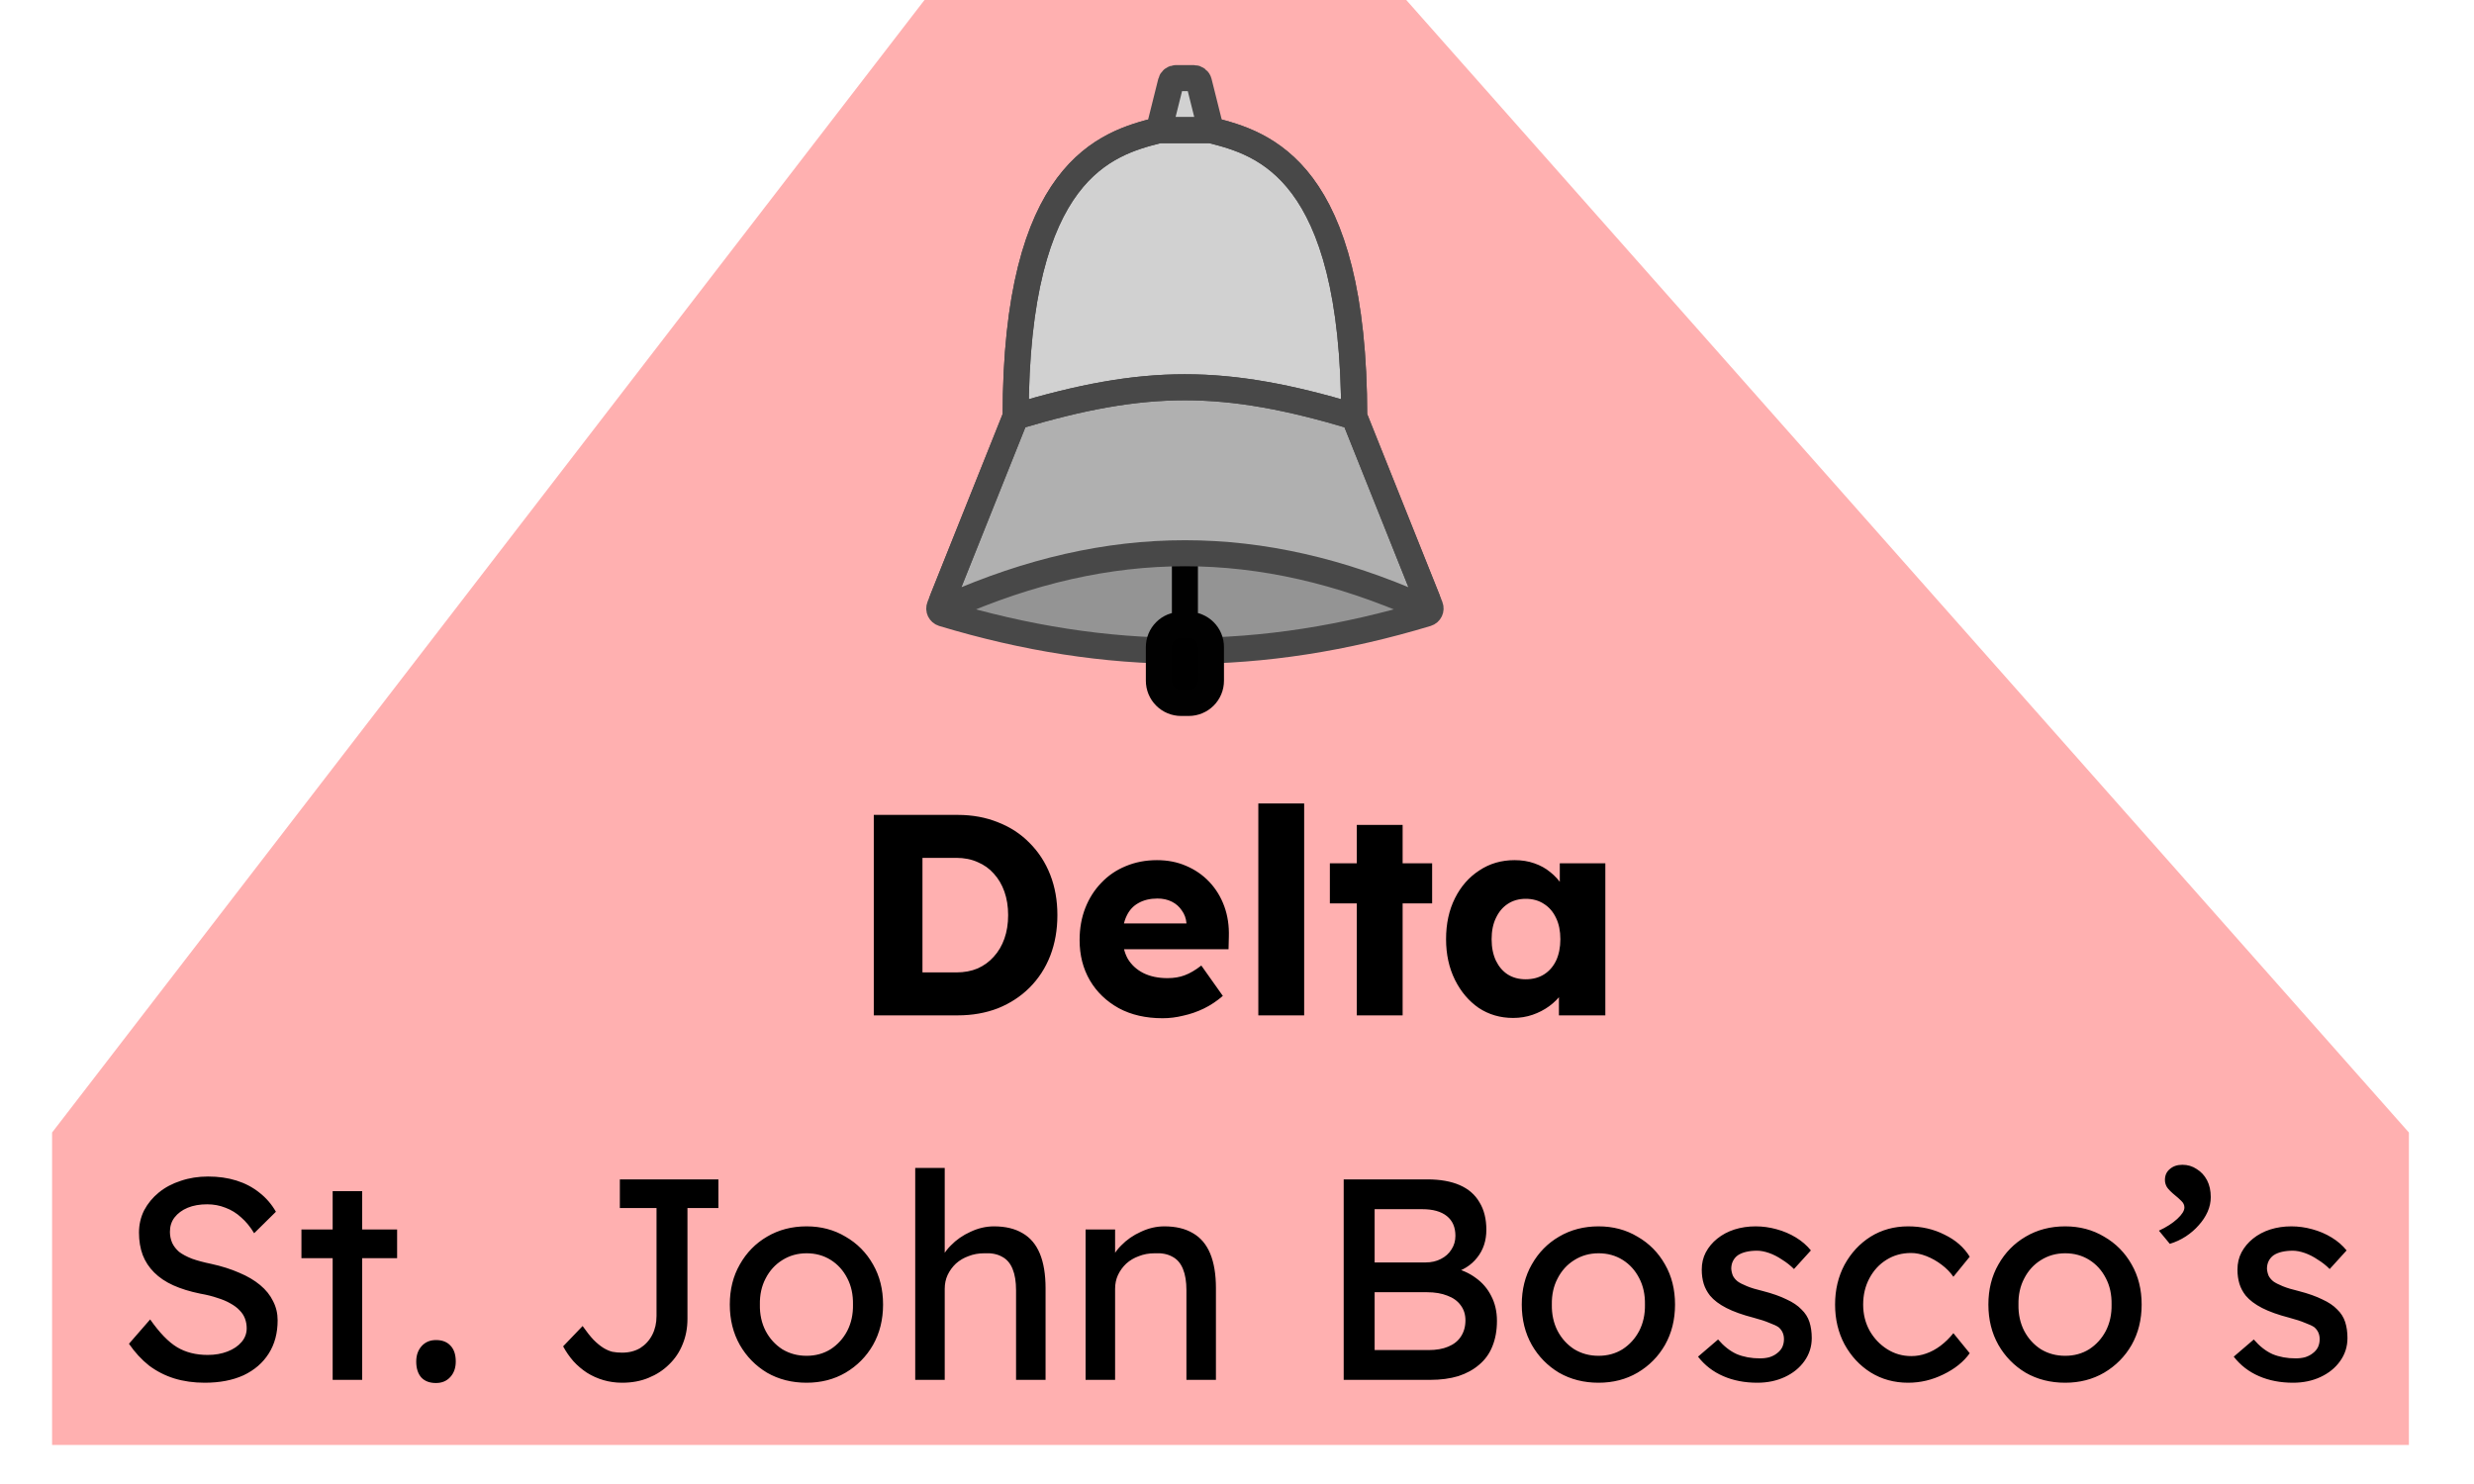 <svg width="95" height="57" viewBox="0 0 95 57" fill="none" xmlns="http://www.w3.org/2000/svg">
<path d="M35.5 0H54L92.5 43.5V55.5H2V43.5L35.5 0Z" fill="#FF0000" fill-opacity="0.31"/>
<path d="M33.553 39V31.3H36.776C37.34 31.3 37.857 31.395 38.327 31.586C38.796 31.769 39.199 32.033 39.536 32.378C39.881 32.723 40.145 33.13 40.328 33.599C40.512 34.068 40.603 34.585 40.603 35.15C40.603 35.715 40.512 36.235 40.328 36.712C40.145 37.181 39.881 37.588 39.536 37.933C39.199 38.27 38.796 38.534 38.327 38.725C37.857 38.908 37.34 39 36.776 39H33.553ZM35.422 37.724L35.169 37.35H36.721C37.029 37.35 37.303 37.299 37.545 37.196C37.788 37.086 37.993 36.936 38.161 36.745C38.337 36.554 38.473 36.323 38.569 36.052C38.664 35.781 38.712 35.48 38.712 35.15C38.712 34.82 38.664 34.519 38.569 34.248C38.473 33.977 38.337 33.746 38.161 33.555C37.993 33.364 37.788 33.218 37.545 33.115C37.303 33.005 37.029 32.95 36.721 32.95H35.136L35.422 32.598V37.724ZM44.645 39.11C44 39.11 43.439 38.982 42.962 38.725C42.486 38.461 42.115 38.105 41.852 37.658C41.587 37.203 41.456 36.686 41.456 36.107C41.456 35.66 41.529 35.249 41.675 34.875C41.822 34.501 42.028 34.178 42.291 33.907C42.556 33.628 42.867 33.416 43.227 33.269C43.593 33.115 43.993 33.038 44.425 33.038C44.836 33.038 45.21 33.111 45.547 33.258C45.892 33.405 46.189 33.61 46.438 33.874C46.688 34.138 46.879 34.45 47.011 34.809C47.142 35.168 47.201 35.561 47.187 35.986L47.175 36.459H42.523L42.27 35.469H45.745L45.559 35.678V35.458C45.544 35.275 45.485 35.113 45.383 34.974C45.287 34.827 45.159 34.714 44.998 34.633C44.836 34.552 44.653 34.512 44.447 34.512C44.161 34.512 43.916 34.571 43.711 34.688C43.513 34.798 43.362 34.963 43.26 35.183C43.157 35.396 43.105 35.66 43.105 35.975C43.105 36.298 43.172 36.58 43.303 36.822C43.443 37.057 43.641 37.24 43.898 37.372C44.161 37.504 44.473 37.57 44.833 37.57C45.082 37.57 45.302 37.533 45.492 37.46C45.691 37.387 45.903 37.262 46.13 37.086L46.956 38.252C46.728 38.45 46.486 38.611 46.23 38.736C45.973 38.861 45.709 38.952 45.438 39.011C45.173 39.077 44.91 39.11 44.645 39.11ZM48.319 39V30.86H50.079V39H48.319ZM52.1 39V31.685H53.86V39H52.1ZM51.066 34.699V33.159H54.993V34.699H51.066ZM58.102 39.099C57.61 39.099 57.17 38.971 56.782 38.714C56.4 38.45 56.096 38.091 55.869 37.636C55.641 37.174 55.528 36.653 55.528 36.074C55.528 35.48 55.641 34.956 55.869 34.501C56.096 34.046 56.408 33.691 56.804 33.434C57.2 33.17 57.651 33.038 58.157 33.038C58.435 33.038 58.688 33.078 58.916 33.159C59.15 33.24 59.356 33.353 59.532 33.5C59.708 33.639 59.858 33.804 59.983 33.995C60.107 34.178 60.199 34.376 60.258 34.589L59.895 34.545V33.159H61.644V39H59.862V37.592L60.258 37.581C60.199 37.786 60.104 37.981 59.972 38.164C59.84 38.347 59.678 38.509 59.488 38.648C59.297 38.787 59.084 38.897 58.85 38.978C58.615 39.059 58.366 39.099 58.102 39.099ZM58.586 37.614C58.857 37.614 59.092 37.552 59.29 37.427C59.488 37.302 59.642 37.126 59.752 36.899C59.862 36.664 59.917 36.389 59.917 36.074C59.917 35.759 59.862 35.487 59.752 35.26C59.642 35.025 59.488 34.846 59.29 34.721C59.092 34.589 58.857 34.523 58.586 34.523C58.322 34.523 58.091 34.589 57.893 34.721C57.702 34.846 57.552 35.025 57.442 35.26C57.332 35.487 57.277 35.759 57.277 36.074C57.277 36.389 57.332 36.664 57.442 36.899C57.552 37.126 57.702 37.302 57.893 37.427C58.091 37.552 58.322 37.614 58.586 37.614ZM7.856 53.11C7.438 53.11 7.05 53.055 6.69 52.945C6.338 52.835 6.016 52.67 5.722 52.45C5.436 52.223 5.18 51.944 4.952 51.614L5.766 50.679C6.126 51.192 6.47 51.548 6.8 51.746C7.13 51.944 7.523 52.043 7.977 52.043C8.256 52.043 8.509 51.999 8.736 51.911C8.964 51.823 9.143 51.702 9.275 51.548C9.407 51.394 9.473 51.218 9.473 51.02C9.473 50.888 9.451 50.763 9.407 50.646C9.363 50.529 9.294 50.422 9.198 50.327C9.11 50.232 8.993 50.144 8.846 50.063C8.707 49.982 8.542 49.913 8.351 49.854C8.161 49.788 7.941 49.733 7.691 49.689C7.295 49.608 6.951 49.502 6.657 49.37C6.364 49.238 6.118 49.073 5.92 48.875C5.722 48.677 5.576 48.453 5.48 48.204C5.385 47.947 5.337 47.661 5.337 47.346C5.337 47.038 5.403 46.752 5.535 46.488C5.675 46.224 5.862 45.997 6.096 45.806C6.338 45.608 6.621 45.458 6.943 45.355C7.266 45.245 7.614 45.19 7.988 45.19C8.384 45.19 8.747 45.241 9.077 45.344C9.407 45.447 9.701 45.601 9.957 45.806C10.214 46.004 10.427 46.25 10.595 46.543L9.759 47.368C9.613 47.126 9.448 46.924 9.264 46.763C9.081 46.594 8.879 46.47 8.659 46.389C8.439 46.301 8.205 46.257 7.955 46.257C7.669 46.257 7.42 46.301 7.207 46.389C6.995 46.477 6.826 46.602 6.701 46.763C6.584 46.917 6.525 47.1 6.525 47.313C6.525 47.467 6.555 47.61 6.613 47.742C6.672 47.867 6.76 47.98 6.877 48.083C7.002 48.178 7.167 48.266 7.372 48.347C7.578 48.42 7.823 48.486 8.109 48.545C8.513 48.633 8.872 48.747 9.187 48.886C9.503 49.018 9.77 49.176 9.99 49.359C10.21 49.542 10.375 49.748 10.485 49.975C10.603 50.202 10.661 50.448 10.661 50.712C10.661 51.203 10.548 51.629 10.32 51.988C10.093 52.347 9.77 52.626 9.352 52.824C8.934 53.015 8.436 53.11 7.856 53.11ZM12.774 53V45.751H13.907V53H12.774ZM11.575 48.325V47.225H15.249V48.325H11.575ZM16.742 53.121C16.5 53.121 16.313 53.051 16.181 52.912C16.049 52.765 15.983 52.56 15.983 52.296C15.983 52.054 16.053 51.856 16.192 51.702C16.332 51.548 16.515 51.471 16.742 51.471C16.984 51.471 17.171 51.544 17.303 51.691C17.435 51.83 17.501 52.032 17.501 52.296C17.501 52.538 17.432 52.736 17.292 52.89C17.153 53.044 16.97 53.121 16.742 53.121ZM23.89 53.11C23.641 53.11 23.403 53.077 23.175 53.011C22.948 52.945 22.735 52.85 22.537 52.725C22.347 52.6 22.174 52.454 22.02 52.285C21.866 52.109 21.734 51.918 21.624 51.713L22.372 50.932C22.526 51.152 22.666 51.328 22.79 51.46C22.922 51.592 23.047 51.695 23.164 51.768C23.282 51.841 23.399 51.893 23.516 51.922C23.634 51.944 23.758 51.955 23.89 51.955C24.154 51.955 24.385 51.896 24.583 51.779C24.781 51.654 24.935 51.486 25.045 51.273C25.155 51.06 25.21 50.818 25.21 50.547V46.4H23.802V45.3H27.586V46.4H26.398V50.657C26.398 51.009 26.336 51.335 26.211 51.636C26.094 51.929 25.922 52.186 25.694 52.406C25.474 52.626 25.21 52.798 24.902 52.923C24.602 53.048 24.264 53.11 23.89 53.11ZM30.972 53.11C30.407 53.11 29.901 52.982 29.454 52.725C29.014 52.461 28.666 52.105 28.409 51.658C28.152 51.203 28.024 50.686 28.024 50.107C28.024 49.528 28.152 49.014 28.409 48.567C28.666 48.112 29.014 47.757 29.454 47.5C29.901 47.236 30.407 47.104 30.972 47.104C31.529 47.104 32.028 47.236 32.468 47.5C32.915 47.757 33.267 48.112 33.524 48.567C33.781 49.014 33.909 49.528 33.909 50.107C33.909 50.686 33.781 51.203 33.524 51.658C33.267 52.105 32.915 52.461 32.468 52.725C32.028 52.982 31.529 53.11 30.972 53.11ZM30.972 52.076C31.317 52.076 31.625 51.992 31.896 51.823C32.167 51.647 32.38 51.412 32.534 51.119C32.688 50.818 32.761 50.481 32.754 50.107C32.761 49.726 32.688 49.388 32.534 49.095C32.38 48.794 32.167 48.56 31.896 48.391C31.625 48.222 31.317 48.138 30.972 48.138C30.627 48.138 30.316 48.226 30.037 48.402C29.766 48.571 29.553 48.805 29.399 49.106C29.245 49.399 29.172 49.733 29.179 50.107C29.172 50.481 29.245 50.818 29.399 51.119C29.553 51.412 29.766 51.647 30.037 51.823C30.316 51.992 30.627 52.076 30.972 52.076ZM35.144 53V44.86H36.277V48.413L36.079 48.545C36.152 48.288 36.295 48.054 36.508 47.841C36.72 47.621 36.973 47.445 37.267 47.313C37.56 47.174 37.861 47.104 38.169 47.104C38.609 47.104 38.975 47.192 39.269 47.368C39.562 47.537 39.782 47.797 39.929 48.149C40.075 48.501 40.149 48.945 40.149 49.48V53H39.016V49.557C39.016 49.227 38.972 48.956 38.884 48.743C38.796 48.523 38.66 48.365 38.477 48.27C38.293 48.167 38.066 48.123 37.795 48.138C37.575 48.138 37.373 48.175 37.19 48.248C37.006 48.314 36.845 48.409 36.706 48.534C36.574 48.659 36.467 48.805 36.387 48.974C36.313 49.135 36.277 49.311 36.277 49.502V53H35.716C35.62 53 35.525 53 35.43 53C35.334 53 35.239 53 35.144 53ZM41.686 53V47.225H42.819V48.413L42.621 48.545C42.694 48.288 42.837 48.054 43.05 47.841C43.262 47.621 43.515 47.445 43.809 47.313C44.102 47.174 44.403 47.104 44.711 47.104C45.151 47.104 45.517 47.192 45.811 47.368C46.104 47.537 46.324 47.797 46.471 48.149C46.617 48.501 46.691 48.945 46.691 49.48V53H45.558V49.557C45.558 49.227 45.514 48.956 45.426 48.743C45.338 48.523 45.202 48.365 45.019 48.27C44.835 48.167 44.608 48.123 44.337 48.138C44.117 48.138 43.915 48.175 43.732 48.248C43.548 48.314 43.387 48.409 43.248 48.534C43.116 48.659 43.009 48.805 42.929 48.974C42.855 49.135 42.819 49.311 42.819 49.502V53H42.258C42.162 53 42.067 53 41.972 53C41.876 53 41.781 53 41.686 53ZM51.597 53V45.3H54.809C55.3 45.3 55.714 45.373 56.052 45.52C56.389 45.667 56.642 45.887 56.811 46.18C56.987 46.466 57.075 46.818 57.075 47.236C57.075 47.654 56.957 48.01 56.723 48.303C56.495 48.596 56.176 48.798 55.766 48.908V48.688C56.11 48.761 56.411 48.893 56.668 49.084C56.924 49.267 57.122 49.498 57.262 49.777C57.408 50.056 57.482 50.375 57.482 50.734C57.482 51.101 57.423 51.427 57.306 51.713C57.196 51.992 57.027 52.226 56.8 52.417C56.58 52.608 56.312 52.754 55.997 52.857C55.681 52.952 55.322 53 54.919 53H51.597ZM52.785 51.856H54.853C55.153 51.856 55.406 51.812 55.612 51.724C55.824 51.636 55.986 51.508 56.096 51.339C56.213 51.163 56.272 50.954 56.272 50.712C56.272 50.485 56.209 50.29 56.085 50.129C55.967 49.968 55.799 49.847 55.579 49.766C55.359 49.678 55.098 49.634 54.798 49.634H52.785V51.856ZM52.785 48.49H54.743C54.963 48.49 55.157 48.446 55.326 48.358C55.502 48.27 55.637 48.149 55.733 47.995C55.835 47.841 55.887 47.665 55.887 47.467C55.887 47.137 55.777 46.884 55.557 46.708C55.337 46.532 55.021 46.444 54.611 46.444H52.785V48.49ZM61.383 53.11C60.819 53.11 60.312 52.982 59.865 52.725C59.425 52.461 59.077 52.105 58.82 51.658C58.563 51.203 58.435 50.686 58.435 50.107C58.435 49.528 58.563 49.014 58.82 48.567C59.077 48.112 59.425 47.757 59.865 47.5C60.312 47.236 60.819 47.104 61.383 47.104C61.941 47.104 62.439 47.236 62.879 47.5C63.327 47.757 63.678 48.112 63.935 48.567C64.192 49.014 64.32 49.528 64.32 50.107C64.32 50.686 64.192 51.203 63.935 51.658C63.678 52.105 63.327 52.461 62.879 52.725C62.439 52.982 61.941 53.11 61.383 53.11ZM61.383 52.076C61.728 52.076 62.036 51.992 62.307 51.823C62.578 51.647 62.791 51.412 62.945 51.119C63.099 50.818 63.172 50.481 63.165 50.107C63.172 49.726 63.099 49.388 62.945 49.095C62.791 48.794 62.578 48.56 62.307 48.391C62.036 48.222 61.728 48.138 61.383 48.138C61.038 48.138 60.727 48.226 60.448 48.402C60.177 48.571 59.964 48.805 59.81 49.106C59.656 49.399 59.583 49.733 59.59 50.107C59.583 50.481 59.656 50.818 59.81 51.119C59.964 51.412 60.177 51.647 60.448 51.823C60.727 51.992 61.038 52.076 61.383 52.076ZM67.48 53.11C66.996 53.11 66.559 53.026 66.171 52.857C65.782 52.688 65.459 52.439 65.203 52.109L65.973 51.449C66.193 51.706 66.431 51.893 66.688 52.01C66.952 52.12 67.249 52.175 67.579 52.175C67.711 52.175 67.832 52.16 67.942 52.131C68.059 52.094 68.158 52.043 68.239 51.977C68.327 51.911 68.393 51.834 68.437 51.746C68.481 51.651 68.503 51.548 68.503 51.438C68.503 51.247 68.433 51.093 68.294 50.976C68.22 50.925 68.103 50.87 67.942 50.811C67.788 50.745 67.586 50.679 67.337 50.613C66.911 50.503 66.563 50.378 66.292 50.239C66.02 50.1 65.811 49.942 65.665 49.766C65.555 49.627 65.474 49.476 65.423 49.315C65.371 49.146 65.346 48.963 65.346 48.765C65.346 48.523 65.397 48.303 65.5 48.105C65.61 47.9 65.756 47.724 65.94 47.577C66.13 47.423 66.35 47.306 66.6 47.225C66.856 47.144 67.128 47.104 67.414 47.104C67.685 47.104 67.953 47.141 68.217 47.214C68.488 47.287 68.737 47.394 68.965 47.533C69.192 47.672 69.383 47.837 69.537 48.028L68.888 48.743C68.748 48.604 68.594 48.483 68.426 48.38C68.264 48.27 68.099 48.186 67.931 48.127C67.762 48.068 67.608 48.039 67.469 48.039C67.315 48.039 67.175 48.054 67.051 48.083C66.926 48.112 66.82 48.156 66.732 48.215C66.651 48.274 66.589 48.347 66.545 48.435C66.501 48.523 66.479 48.622 66.479 48.732C66.486 48.827 66.508 48.919 66.545 49.007C66.589 49.088 66.647 49.157 66.721 49.216C66.801 49.275 66.922 49.337 67.084 49.403C67.245 49.469 67.45 49.531 67.7 49.59C68.066 49.685 68.367 49.792 68.602 49.909C68.844 50.019 69.034 50.147 69.174 50.294C69.32 50.433 69.423 50.595 69.482 50.778C69.54 50.961 69.57 51.167 69.57 51.394C69.57 51.724 69.474 52.021 69.284 52.285C69.1 52.542 68.851 52.743 68.536 52.89C68.22 53.037 67.868 53.11 67.48 53.11ZM73.271 53.11C72.736 53.11 72.256 52.978 71.83 52.714C71.412 52.45 71.079 52.091 70.829 51.636C70.587 51.181 70.466 50.672 70.466 50.107C70.466 49.542 70.587 49.033 70.829 48.578C71.079 48.123 71.412 47.764 71.83 47.5C72.256 47.236 72.736 47.104 73.271 47.104C73.785 47.104 74.25 47.21 74.668 47.423C75.094 47.628 75.416 47.911 75.636 48.27L75.009 49.04C74.892 48.871 74.742 48.717 74.558 48.578C74.375 48.439 74.181 48.329 73.975 48.248C73.77 48.167 73.572 48.127 73.381 48.127C73.029 48.127 72.714 48.215 72.435 48.391C72.164 48.56 71.948 48.794 71.786 49.095C71.625 49.396 71.544 49.733 71.544 50.107C71.544 50.481 71.629 50.818 71.797 51.119C71.966 51.412 72.19 51.647 72.468 51.823C72.747 51.999 73.055 52.087 73.392 52.087C73.59 52.087 73.781 52.054 73.964 51.988C74.155 51.922 74.338 51.823 74.514 51.691C74.69 51.559 74.855 51.398 75.009 51.207L75.636 51.977C75.402 52.307 75.064 52.578 74.624 52.791C74.192 53.004 73.741 53.11 73.271 53.11ZM79.301 53.11C78.736 53.11 78.23 52.982 77.783 52.725C77.343 52.461 76.995 52.105 76.738 51.658C76.481 51.203 76.353 50.686 76.353 50.107C76.353 49.528 76.481 49.014 76.738 48.567C76.995 48.112 77.343 47.757 77.783 47.5C78.23 47.236 78.736 47.104 79.301 47.104C79.858 47.104 80.357 47.236 80.797 47.5C81.244 47.757 81.596 48.112 81.853 48.567C82.11 49.014 82.238 49.528 82.238 50.107C82.238 50.686 82.11 51.203 81.853 51.658C81.596 52.105 81.244 52.461 80.797 52.725C80.357 52.982 79.858 53.11 79.301 53.11ZM79.301 52.076C79.646 52.076 79.954 51.992 80.225 51.823C80.496 51.647 80.709 51.412 80.863 51.119C81.017 50.818 81.09 50.481 81.083 50.107C81.09 49.726 81.017 49.388 80.863 49.095C80.709 48.794 80.496 48.56 80.225 48.391C79.954 48.222 79.646 48.138 79.301 48.138C78.956 48.138 78.645 48.226 78.366 48.402C78.095 48.571 77.882 48.805 77.728 49.106C77.574 49.399 77.501 49.733 77.508 50.107C77.501 50.481 77.574 50.818 77.728 51.119C77.882 51.412 78.095 51.647 78.366 51.823C78.645 51.992 78.956 52.076 79.301 52.076ZM83.319 47.775L82.901 47.269C83.187 47.137 83.421 46.987 83.605 46.818C83.788 46.649 83.88 46.503 83.88 46.378C83.88 46.283 83.839 46.198 83.759 46.125C83.678 46.044 83.605 45.978 83.539 45.927C83.377 45.795 83.267 45.685 83.209 45.597C83.157 45.509 83.132 45.417 83.132 45.322C83.132 45.146 83.194 45.007 83.319 44.904C83.443 44.794 83.605 44.739 83.803 44.739C84.008 44.739 84.191 44.794 84.353 44.904C84.521 45.007 84.653 45.15 84.749 45.333C84.844 45.516 84.892 45.733 84.892 45.982C84.892 46.173 84.851 46.36 84.771 46.543C84.69 46.726 84.576 46.899 84.43 47.06C84.29 47.221 84.125 47.364 83.935 47.489C83.744 47.614 83.539 47.709 83.319 47.775ZM88.051 53.11C87.567 53.11 87.131 53.026 86.742 52.857C86.353 52.688 86.031 52.439 85.774 52.109L86.544 51.449C86.764 51.706 87.002 51.893 87.259 52.01C87.523 52.12 87.82 52.175 88.15 52.175C88.282 52.175 88.403 52.16 88.513 52.131C88.63 52.094 88.729 52.043 88.81 51.977C88.898 51.911 88.964 51.834 89.008 51.746C89.052 51.651 89.074 51.548 89.074 51.438C89.074 51.247 89.004 51.093 88.865 50.976C88.792 50.925 88.674 50.87 88.513 50.811C88.359 50.745 88.157 50.679 87.908 50.613C87.483 50.503 87.134 50.378 86.863 50.239C86.592 50.1 86.383 49.942 86.236 49.766C86.126 49.627 86.045 49.476 85.994 49.315C85.943 49.146 85.917 48.963 85.917 48.765C85.917 48.523 85.968 48.303 86.071 48.105C86.181 47.9 86.328 47.724 86.511 47.577C86.702 47.423 86.922 47.306 87.171 47.225C87.428 47.144 87.699 47.104 87.985 47.104C88.256 47.104 88.524 47.141 88.788 47.214C89.059 47.287 89.309 47.394 89.536 47.533C89.763 47.672 89.954 47.837 90.108 48.028L89.459 48.743C89.32 48.604 89.166 48.483 88.997 48.38C88.836 48.27 88.671 48.186 88.502 48.127C88.333 48.068 88.179 48.039 88.04 48.039C87.886 48.039 87.747 48.054 87.622 48.083C87.497 48.112 87.391 48.156 87.303 48.215C87.222 48.274 87.16 48.347 87.116 48.435C87.072 48.523 87.05 48.622 87.05 48.732C87.057 48.827 87.079 48.919 87.116 49.007C87.16 49.088 87.219 49.157 87.292 49.216C87.373 49.275 87.494 49.337 87.655 49.403C87.816 49.469 88.022 49.531 88.271 49.59C88.638 49.685 88.938 49.792 89.173 49.909C89.415 50.019 89.606 50.147 89.745 50.294C89.892 50.433 89.994 50.595 90.053 50.778C90.112 50.961 90.141 51.167 90.141 51.394C90.141 51.724 90.046 52.021 89.855 52.285C89.672 52.542 89.422 52.743 89.107 52.89C88.792 53.037 88.44 53.11 88.051 53.11Z" fill="black"/>
<path d="M36 23.5C42.5 25.5 48.5 25.5 55 23.5C48.5 20.5 42.5 20.5 36 23.5Z" fill="#949494"/>
<path d="M36 23.5L39 16C44 14.5 47 14.5 52 16L55 23.5C48.5 20.5 42.5 20.5 36 23.5Z" fill="#B0B0B0"/>
<path d="M39.001 15.726C39.068 6.481 42.519 5.495 44.5 5L44.962 3.151C44.984 3.062 45.064 3 45.156 3H45.844C45.936 3 46.016 3.062 46.038 3.151L46.5 5C48.481 5.495 51.932 6.481 51.999 15.726C52 15.86 51.869 15.961 51.741 15.923C46.981 14.526 44.019 14.526 39.259 15.923C39.131 15.961 39 15.86 39.001 15.726Z" fill="#D1D1D1"/>
<path d="M39 16L36.081 23.298C36.037 23.407 36.096 23.53 36.208 23.564C42.559 25.479 48.441 25.479 54.792 23.564C54.904 23.53 54.963 23.407 54.919 23.298L52 16M39 16C39 6.537 42.473 5.508 44.477 5.006C44.492 5.002 44.508 5 44.525 5H46.475C46.492 5 46.508 5.002 46.523 5.006C48.527 5.508 52 6.537 52 16M39 16C44 14.5 47 14.5 52 16" stroke="#484848"/>
<path d="M45.354 24H45.5H45.646C45.873 24 46.09 24.09 46.25 24.25C46.41 24.41 46.5 24.627 46.5 24.854V26.146C46.5 26.373 46.41 26.59 46.25 26.75C46.09 26.91 45.873 27 45.646 27H45.354C45.127 27 44.91 26.91 44.75 26.75C44.59 26.59 44.5 26.373 44.5 26.146V24.854C44.5 24.627 44.59 24.41 44.75 24.25C44.91 24.09 45.127 24 45.354 24Z" fill="black"/>
<path d="M45.5 21.25V24M45.5 24H45.354C45.127 24 44.91 24.09 44.75 24.25V24.25C44.59 24.41 44.5 24.627 44.5 24.854V26.146C44.5 26.373 44.59 26.59 44.75 26.75V26.75C44.91 26.91 45.127 27 45.354 27H45.646C45.873 27 46.09 26.91 46.25 26.75V26.75C46.41 26.59 46.5 26.373 46.5 26.146V24.854C46.5 24.627 46.41 24.41 46.25 24.25V24.25C46.09 24.09 45.873 24 45.646 24H45.5Z" stroke="#010101"/>
<path d="M39 16L36.187 23.034C36.119 23.202 36.293 23.366 36.459 23.293C42.63 20.569 48.37 20.569 54.541 23.293C54.707 23.366 54.881 23.202 54.813 23.034L52 16M39 16C39 6.5 42.5 5.5 44.5 5M39 16C44 14.5 47 14.5 52 16M52 16C52 6.5 48.5 5.5 46.5 5M46.5 5H44.5M46.5 5L46.038 3.151C46.016 3.062 45.936 3 45.844 3H45.156C45.064 3 44.984 3.062 44.962 3.151L44.5 5" stroke="#484848"/>
</svg>
